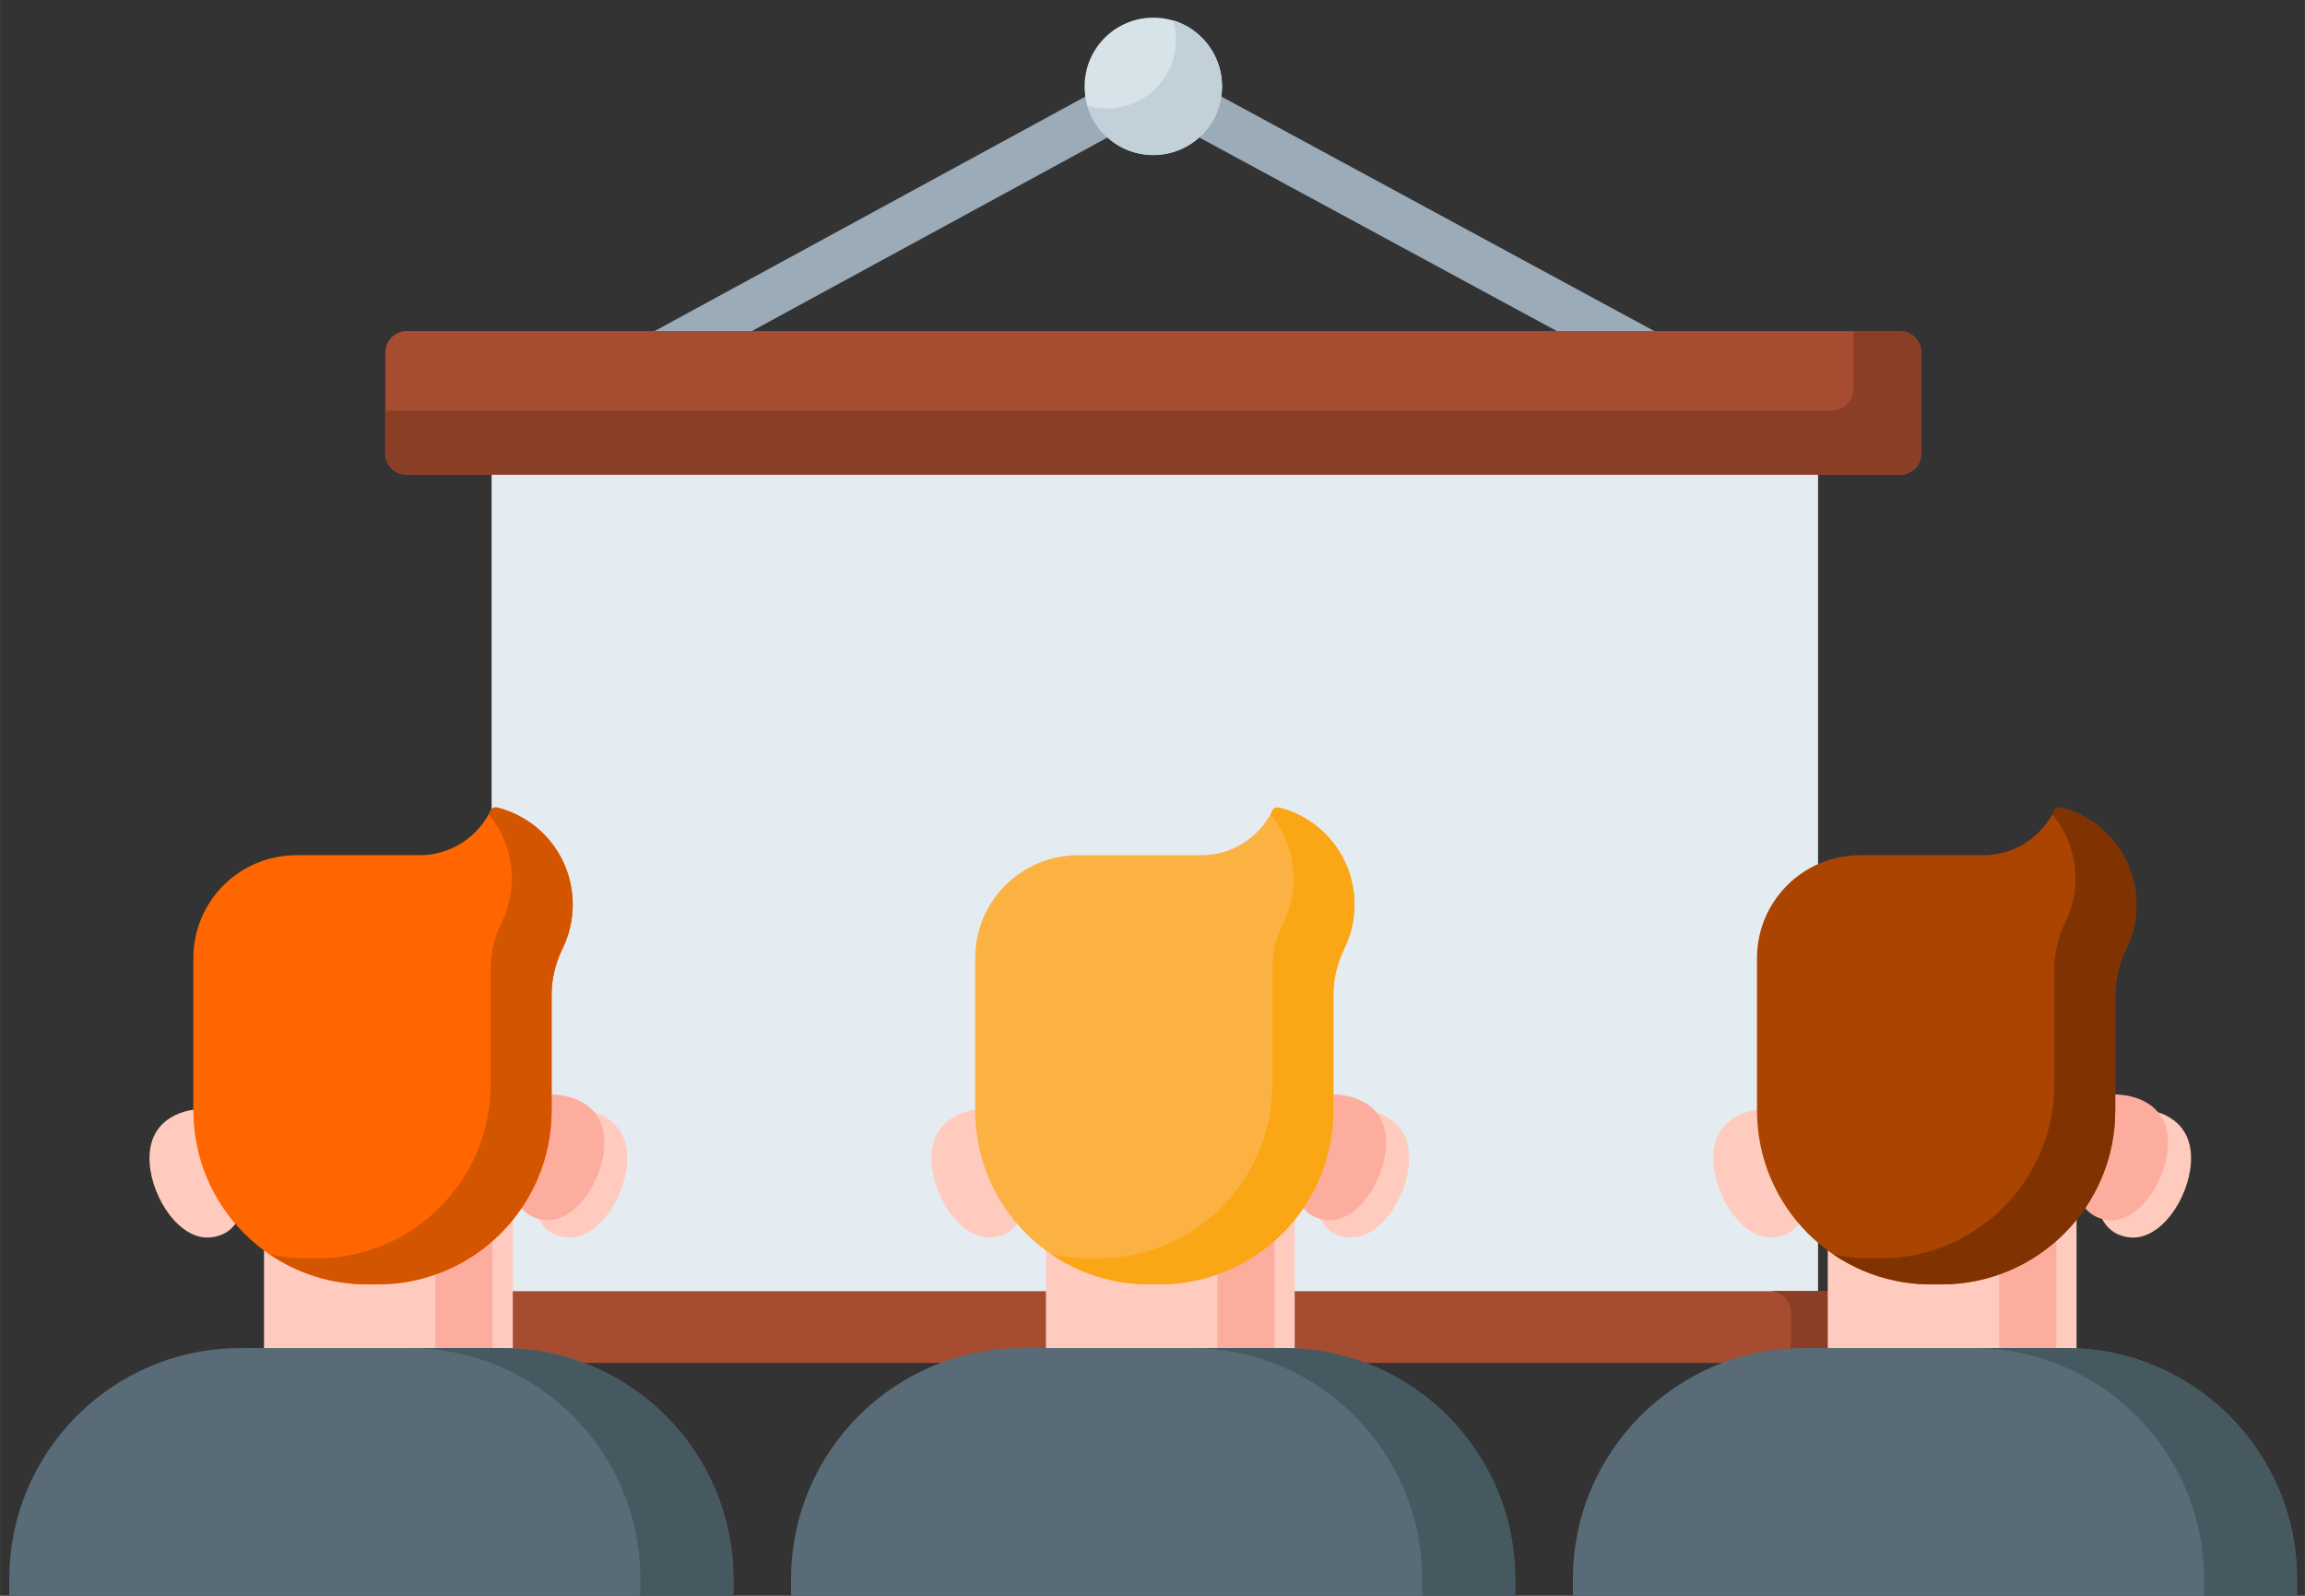 <?xml version="1.0" encoding="UTF-8" standalone="no"?>
<!-- Created with Inkscape (http://www.inkscape.org/) -->

<svg
   xmlns:dc="http://purl.org/dc/elements/1.1/"
   xmlns:cc="http://creativecommons.org/ns#"
   xmlns:rdf="http://www.w3.org/1999/02/22-rdf-syntax-ns#"
   xmlns:svg="http://www.w3.org/2000/svg"
   xmlns="http://www.w3.org/2000/svg"
   xmlns:sodipodi="http://sodipodi.sourceforge.net/DTD/sodipodi-0.dtd"
   xmlns:inkscape="http://www.inkscape.org/namespaces/inkscape"
   width="52"
   height="36"
   viewBox="0 0 13.758 9.525"
   version="1.1"
   id="svg8"
   inkscape:version="0.92.2 5c3e80d, 2017-08-06"
   sodipodi:docname="meeting_room_logo.svg">
  <rect x="0" y="0" width="13.758" height="9.525" fill="#333333" stroke="none"/>
  <defs
     id="defs2" />
  <sodipodi:namedview
     id="base"
     pagecolor="#ffffff"
     bordercolor="#666666"
     borderopacity="1.0"
     inkscape:pageopacity="0.0"
     inkscape:pageshadow="2"
     inkscape:zoom="5.2576923"
     inkscape:cx="130"
     inkscape:cy="18"
     inkscape:document-units="px"
     inkscape:current-layer="layer1"
     showgrid="false"
     units="px"
     inkscape:showpageshadow="false"
     inkscape:window-width="1920"
     inkscape:window-height="1035"
     inkscape:window-x="0"
     inkscape:window-y="1"
     inkscape:window-maximized="1" />
  <g
     inkscape:label="Livello 1"
     inkscape:groupmode="layer"
     id="layer1"
     transform="translate(0,-287.475)">
    <g
       id="g1378"
       transform="matrix(1.133,0,0,1.133,-7.767,-37.526)">
      <g
         id="g1297">
        <path
           style="fill:#9cabb8;stroke-width:0.016"
           inkscape:connector-curvature="0"
           d="m 13.052,294.521 c 4.27e-4,-0.004 6.64e-4,-0.008 6.64e-4,-0.013 v -0.667 c 0,-0.068 -0.055,-0.122 -0.122,-0.122 -0.067,0 -0.122,0.055 -0.122,0.122 v 0.667 c 0,0.004 2.37e-4,0.009 6.64e-4,0.013 -0.088,0.044 -0.149,0.136 -0.149,0.241 0,0.149 0.121,0.27 0.27,0.27 0.149,0 0.27,-0.121 0.27,-0.27 1.6e-5,-0.105 -0.061,-0.197 -0.149,-0.241 z"
           id="path1079" />
        <path
           style="fill:#e5ecf1;stroke-width:0.016"
           inkscape:connector-curvature="0"
           d="m 9.445,289.18 h 6.988 v 4.651 H 9.445 Z"
           id="path1081" />
        <path
           style="fill:#9cabb8;stroke-width:0.016"
           inkscape:connector-curvature="0"
           d="m 16.169,289.18 c -0.02,0 -0.04,-0.005 -0.058,-0.015 l -3.18,-1.722 -3.164,1.722 c -0.059,0.032 -0.133,0.01 -0.166,-0.049 -0.032,-0.059 -0.01,-0.133 0.049,-0.166 l 3.222,-1.754 c 0.036,-0.02 0.08,-0.02 0.117,-1.3e-4 l 3.238,1.754 c 0.059,0.032 0.081,0.106 0.049,0.166 -0.022,0.041 -0.064,0.064 -0.107,0.064 z"
           id="path1089" />
        <path
           style="fill:#a64c31;stroke-width:0.016"
           inkscape:connector-curvature="0"
           d="M 16.864,289.351 H 8.998 c -0.063,0 -0.113,-0.051 -0.113,-0.113 v -0.531 c 0,-0.063 0.051,-0.113 0.113,-0.113 h 7.866 c 0.063,0 0.113,0.051 0.113,0.113 v 0.531 c 1.6e-5,0.063 -0.051,0.113 -0.113,0.113 z"
           id="path1091" />
        <path
           style="fill:#8a3e25;stroke-width:0.016"
           inkscape:connector-curvature="0"
           d="m 16.86,288.593 h -0.239 v 0.304 c 0,0.065 -0.053,0.117 -0.117,0.117 H 8.884 v 0.219 c 0,0.065 0.053,0.117 0.117,0.117 h 7.858 c 0.065,0 0.117,-0.053 0.117,-0.117 v -0.523 c 0,-0.065 -0.053,-0.117 -0.117,-0.117 z"
           id="path1093" />
        <path
           style="fill:#a64c31;stroke-width:0.016"
           inkscape:connector-curvature="0"
           d="M 16.864,294.03 H 8.998 c -0.063,0 -0.113,-0.051 -0.113,-0.113 v -0.152 c 0,-0.063 0.051,-0.113 0.113,-0.113 h 7.866 c 0.063,0 0.113,0.051 0.113,0.113 v 0.152 c 1.6e-5,0.063 -0.051,0.113 -0.113,0.113 z"
           id="path1095" />
        <path
           style="fill:#8a3e25;stroke-width:0.016"
           inkscape:connector-curvature="0"
           d="m 16.864,293.651 h -0.686 c 0.063,0 0.113,0.051 0.113,0.113 v 0.152 c 0,0.063 -0.051,0.113 -0.113,0.113 h 0.686 c 0.063,0 0.113,-0.051 0.113,-0.113 v -0.152 c 0,-0.063 -0.051,-0.113 -0.113,-0.113 z"
           id="path1097" />
        <circle
           style="fill:#d6e4ea;stroke-width:0.016"
           cx="12.931"
           cy="287.305"
           r="0.362"
           id="circle1099" />
        <path
           style="fill:#c2d0da;stroke-width:0.016"
           inkscape:connector-curvature="0"
           d="m 13.036,286.958 c 0.009,0.032 0.014,0.066 0.014,0.101 0,0.2 -0.162,0.362 -0.362,0.362 -0.037,0 -0.072,-0.005 -0.105,-0.016 0.044,0.151 0.183,0.261 0.348,0.261 0.2,0 0.362,-0.162 0.362,-0.362 1.6e-5,-0.163 -0.108,-0.302 -0.257,-0.347 z"
           id="path1101" />
      </g>
      <g
         transform="translate(-24.027,2.128)"
         id="g1332">
        <g
           id="g1236"
           transform="matrix(0.647,0,0,0.647,10.967,102.005)">
          <g
             transform="matrix(0.018,0,0,0.018,34.434,286.542)"
             id="g1024"
             style="fill:#ffcbbe">
            <path
               id="path1018"
               d="m 261.797,299.596 c 1.183,16.061 -2.683,29.436 -16.221,30.433 -13.537,0.997 -25.924,-17.38 -27.107,-33.441 -1.183,-16.061 9.286,-23.723 22.824,-24.72 13.537,-0.997 19.321,11.667 20.504,27.728 z"
               inkscape:connector-curvature="0" />
            <path
               id="path1020"
               d="m 391.101,299.596 c -1.183,16.061 2.683,29.436 16.221,30.433 13.537,0.997 25.924,-17.38 27.107,-33.441 1.183,-16.061 -9.286,-23.723 -22.824,-24.72 -13.537,-0.997 -19.321,11.667 -20.504,27.728 z"
               inkscape:connector-curvature="0" />
            <path
               id="path1022"
               d="m 270.178,297.953 h 112.541 v 97.791 H 270.178 Z"
               inkscape:connector-curvature="0" />
          </g>
          <path
             id="path1026"
             d="m 40.693,291.777 h 0.465 v 1.718 H 40.693 Z"
             inkscape:connector-curvature="0"
             style="fill:#fdad9d;stroke-width:0.018" />
          <path
             id="path1028"
             d="m 41.235,293.383 h -2.131 c -1.04,0 -1.882,0.843 -1.882,1.882 v 0.105 c 0,0.093 0.075,0.168 0.168,0.168 h 5.56 c 0.093,0 0.168,-0.075 0.168,-0.168 v -0.105 c -3.5e-5,-1.04 -0.843,-1.882 -1.882,-1.882 z"
             inkscape:connector-curvature="0"
             style="fill:#586b76;stroke-width:0.018" />
          <path
             id="path1030"
             d="m 41.235,293.383 h -0.756 c 1.04,0 1.882,0.843 1.882,1.882 v 0.105 c 0,0.093 -0.075,0.168 -0.168,0.168 h 0.756 c 0.093,0 0.168,-0.075 0.168,-0.168 v -0.105 c 0,-1.04 -0.843,-1.882 -1.882,-1.882 z"
             inkscape:connector-curvature="0"
             style="fill:#465961;stroke-width:0.018" />
          <path
             id="path1042"
             d="m 41.305,291.806 c -0.021,0.282 0.047,0.517 0.285,0.535 0.238,0.018 0.455,-0.305 0.476,-0.588 0.021,-0.282 -0.163,-0.417 -0.401,-0.434 -0.238,-0.018 -0.339,0.205 -0.36,0.487 z"
             inkscape:connector-curvature="0"
             style="fill:#fdad9d;stroke-width:0.018" />
          <path
             id="path1044"
             d="m 41.194,288.982 c -0.021,-0.005 -0.044,0.005 -0.053,0.025 -0.104,0.215 -0.324,0.363 -0.578,0.363 h -1.004 c -0.463,2e-5 -0.838,0.375 -0.838,0.838 v 1.241 c 0,0.782 0.634,1.416 1.416,1.416 h 0.085 c 0.782,0 1.416,-0.634 1.416,-1.416 v -0.942 c 0,-0.131 0.032,-0.259 0.089,-0.376 0.053,-0.108 0.083,-0.23 0.083,-0.358 1.7e-5,-0.383 -0.26,-0.702 -0.616,-0.791 z"
             inkscape:connector-curvature="0"
             style="fill:#fcb143;stroke-width:0.018" />
          <path
             id="path1046"
             d="m 41.194,288.982 c -0.021,-0.005 -0.044,0.005 -0.053,0.025 -0.005,0.01 -0.011,0.021 -0.016,0.03 0.118,0.141 0.189,0.324 0.189,0.523 0,0.129 -0.03,0.25 -0.083,0.358 -0.058,0.117 -0.089,0.246 -0.089,0.376 v 0.942 c 0,0.782 -0.634,1.416 -1.416,1.416 h -0.085 c -0.102,0 -0.202,-0.011 -0.298,-0.032 0.226,0.154 0.5,0.244 0.794,0.244 h 0.085 c 0.782,0 1.416,-0.634 1.416,-1.416 v -0.942 c 0,-0.131 0.032,-0.259 0.089,-0.376 0.053,-0.108 0.083,-0.23 0.083,-0.358 1.7e-5,-0.383 -0.26,-0.702 -0.616,-0.791 z"
             inkscape:connector-curvature="0"
             style="fill:#fba615;stroke-width:0.018" />
        </g>
        <g
           id="g1248"
           transform="matrix(0.647,0,0,0.647,10.137,102.005)">
          <g
             style="fill:#ffcbbe"
             id="g1180"
             transform="matrix(0.018,0,0,0.018,42.083,286.542)">
            <path
               inkscape:connector-curvature="0"
               d="m 261.797,299.596 c 1.183,16.061 -2.683,29.436 -16.221,30.433 -13.537,0.997 -25.924,-17.38 -27.107,-33.441 -1.183,-16.061 9.286,-23.723 22.824,-24.72 13.537,-0.997 19.321,11.667 20.504,27.728 z"
               id="path1174" />
            <path
               inkscape:connector-curvature="0"
               d="m 391.101,299.596 c -1.183,16.061 2.683,29.436 16.221,30.433 13.537,0.997 25.924,-17.38 27.107,-33.441 1.183,-16.061 -9.286,-23.723 -22.824,-24.72 -13.537,-0.997 -19.321,11.667 -20.504,27.728 z"
               id="path1176" />
            <path
               inkscape:connector-curvature="0"
               d="m 270.178,297.953 h 112.541 v 97.791 H 270.178 Z"
               id="path1178" />
          </g>
          <path
             style="fill:#fdad9d;stroke-width:0.018"
             inkscape:connector-curvature="0"
             d="m 48.342,291.777 h 0.465 v 1.718 H 48.342 Z"
             id="path1182" />
          <path
             style="fill:#586b76;stroke-width:0.018"
             inkscape:connector-curvature="0"
             d="m 48.884,293.383 h -2.131 c -1.04,0 -1.882,0.843 -1.882,1.882 v 0.105 c 0,0.093 0.075,0.168 0.168,0.168 h 5.56 c 0.093,0 0.168,-0.075 0.168,-0.168 v -0.105 c -3.5e-5,-1.04 -0.843,-1.882 -1.882,-1.882 z"
             id="path1184" />
          <path
             style="fill:#465961;stroke-width:0.018"
             inkscape:connector-curvature="0"
             d="m 48.884,293.383 h -0.756 c 1.04,0 1.882,0.843 1.882,1.882 v 0.105 c 0,0.093 -0.075,0.168 -0.168,0.168 h 0.756 c 0.093,0 0.168,-0.075 0.168,-0.168 v -0.105 c 0,-1.04 -0.843,-1.882 -1.882,-1.882 z"
             id="path1186" />
          <path
             style="fill:#fdad9d;stroke-width:0.018"
             inkscape:connector-curvature="0"
             d="m 48.954,291.806 c -0.021,0.282 0.047,0.517 0.285,0.535 0.238,0.018 0.455,-0.305 0.476,-0.588 0.021,-0.282 -0.163,-0.417 -0.401,-0.434 -0.238,-0.018 -0.339,0.205 -0.36,0.487 z"
             id="path1188" />
          <path
             style="fill:#aa4400;stroke-width:0.018"
             inkscape:connector-curvature="0"
             d="m 48.843,288.982 c -0.021,-0.005 -0.044,0.005 -0.053,0.025 -0.104,0.215 -0.324,0.363 -0.578,0.363 h -1.004 c -0.463,2e-5 -0.838,0.375 -0.838,0.838 v 1.241 c 0,0.782 0.634,1.416 1.416,1.416 h 0.085 c 0.782,0 1.416,-0.634 1.416,-1.416 v -0.942 c 0,-0.131 0.032,-0.259 0.089,-0.376 0.053,-0.108 0.083,-0.23 0.083,-0.358 1.7e-5,-0.383 -0.26,-0.702 -0.616,-0.791 z"
             id="path1190" />
          <path
             style="fill:#803300;stroke-width:0.018"
             inkscape:connector-curvature="0"
             d="m 48.843,288.982 c -0.021,-0.005 -0.044,0.005 -0.053,0.025 -0.005,0.01 -0.011,0.021 -0.016,0.03 0.118,0.141 0.189,0.324 0.189,0.523 0,0.129 -0.03,0.25 -0.083,0.358 -0.058,0.117 -0.089,0.246 -0.089,0.376 v 0.942 c 0,0.782 -0.634,1.416 -1.416,1.416 h -0.085 c -0.102,0 -0.202,-0.011 -0.298,-0.032 0.226,0.154 0.5,0.244 0.794,0.244 h 0.085 c 0.782,0 1.416,-0.634 1.416,-1.416 v -0.942 c 0,-0.131 0.032,-0.259 0.089,-0.376 0.053,-0.108 0.083,-0.23 0.083,-0.358 1.7e-5,-0.383 -0.26,-0.702 -0.616,-0.791 z"
             id="path1192" />
        </g>
        <g
           id="g1224"
           transform="matrix(0.647,0,0,0.647,11.211,102.005)">
          <g
             style="fill:#ffcbbe"
             id="g1200"
             transform="matrix(0.018,0,0,0.018,27.69,286.542)">
            <path
               inkscape:connector-curvature="0"
               d="m 261.797,299.596 c 1.183,16.061 -2.683,29.436 -16.221,30.433 -13.537,0.997 -25.924,-17.38 -27.107,-33.441 -1.183,-16.061 9.286,-23.723 22.824,-24.72 13.537,-0.997 19.321,11.667 20.504,27.728 z"
               id="path1194" />
            <path
               inkscape:connector-curvature="0"
               d="m 391.101,299.596 c -1.183,16.061 2.683,29.436 16.221,30.433 13.537,0.997 25.924,-17.38 27.107,-33.441 1.183,-16.061 -9.286,-23.723 -22.824,-24.72 -13.537,-0.997 -19.321,11.667 -20.504,27.728 z"
               id="path1196" />
            <path
               inkscape:connector-curvature="0"
               d="m 270.178,297.953 h 112.541 v 97.791 H 270.178 Z"
               id="path1198" />
          </g>
          <path
             style="fill:#fdad9d;stroke-width:0.018"
             inkscape:connector-curvature="0"
             d="m 33.949,291.777 h 0.465 v 1.718 h -0.465 z"
             id="path1202" />
          <path
             style="fill:#586b76;stroke-width:0.018"
             inkscape:connector-curvature="0"
             d="m 34.492,293.383 h -2.131 c -1.04,0 -1.882,0.843 -1.882,1.882 v 0.105 c 0,0.093 0.075,0.168 0.168,0.168 h 5.56 c 0.093,0 0.168,-0.075 0.168,-0.168 v -0.105 c -3.5e-5,-1.04 -0.843,-1.882 -1.882,-1.882 z"
             id="path1204" />
          <path
             style="fill:#465961;stroke-width:0.018"
             inkscape:connector-curvature="0"
             d="m 34.492,293.383 h -0.756 c 1.04,0 1.882,0.843 1.882,1.882 v 0.105 c 0,0.093 -0.075,0.168 -0.168,0.168 h 0.756 c 0.093,0 0.168,-0.075 0.168,-0.168 v -0.105 c 0,-1.04 -0.843,-1.882 -1.882,-1.882 z"
             id="path1206" />
          <path
             style="fill:#fdad9d;stroke-width:0.018"
             inkscape:connector-curvature="0"
             d="m 34.562,291.806 c -0.021,0.282 0.047,0.517 0.285,0.535 0.238,0.018 0.455,-0.305 0.476,-0.588 0.021,-0.282 -0.163,-0.417 -0.401,-0.434 -0.238,-0.018 -0.339,0.205 -0.36,0.487 z"
             id="path1208" />
          <path
             style="fill:#ff6600;stroke-width:0.018"
             inkscape:connector-curvature="0"
             d="m 34.451,288.982 c -0.021,-0.005 -0.044,0.005 -0.053,0.025 -0.104,0.215 -0.324,0.363 -0.578,0.363 h -1.004 c -0.463,2e-5 -0.838,0.375 -0.838,0.838 v 1.241 c 0,0.782 0.634,1.416 1.416,1.416 h 0.085 c 0.782,0 1.416,-0.634 1.416,-1.416 v -0.942 c 0,-0.131 0.032,-0.259 0.089,-0.376 0.053,-0.108 0.083,-0.23 0.083,-0.358 1.7e-5,-0.383 -0.26,-0.702 -0.616,-0.791 z"
             id="path1210" />
          <path
             style="fill:#d45500;stroke-width:0.018"
             inkscape:connector-curvature="0"
             d="m 34.451,288.982 c -0.021,-0.005 -0.044,0.005 -0.053,0.025 -0.005,0.01 -0.011,0.021 -0.016,0.03 0.118,0.141 0.189,0.324 0.189,0.523 0,0.129 -0.03,0.25 -0.083,0.358 -0.058,0.117 -0.089,0.246 -0.089,0.376 v 0.942 c 0,0.782 -0.634,1.416 -1.416,1.416 h -0.085 c -0.102,0 -0.202,-0.011 -0.298,-0.032 0.226,0.154 0.5,0.244 0.794,0.244 h 0.085 c 0.782,0 1.416,-0.634 1.416,-1.416 v -0.942 c 0,-0.131 0.032,-0.259 0.089,-0.376 0.053,-0.108 0.083,-0.23 0.083,-0.358 1.7e-5,-0.383 -0.26,-0.702 -0.616,-0.791 z"
             id="path1212" />
        </g>
      </g>
    </g>
  </g>
</svg>
